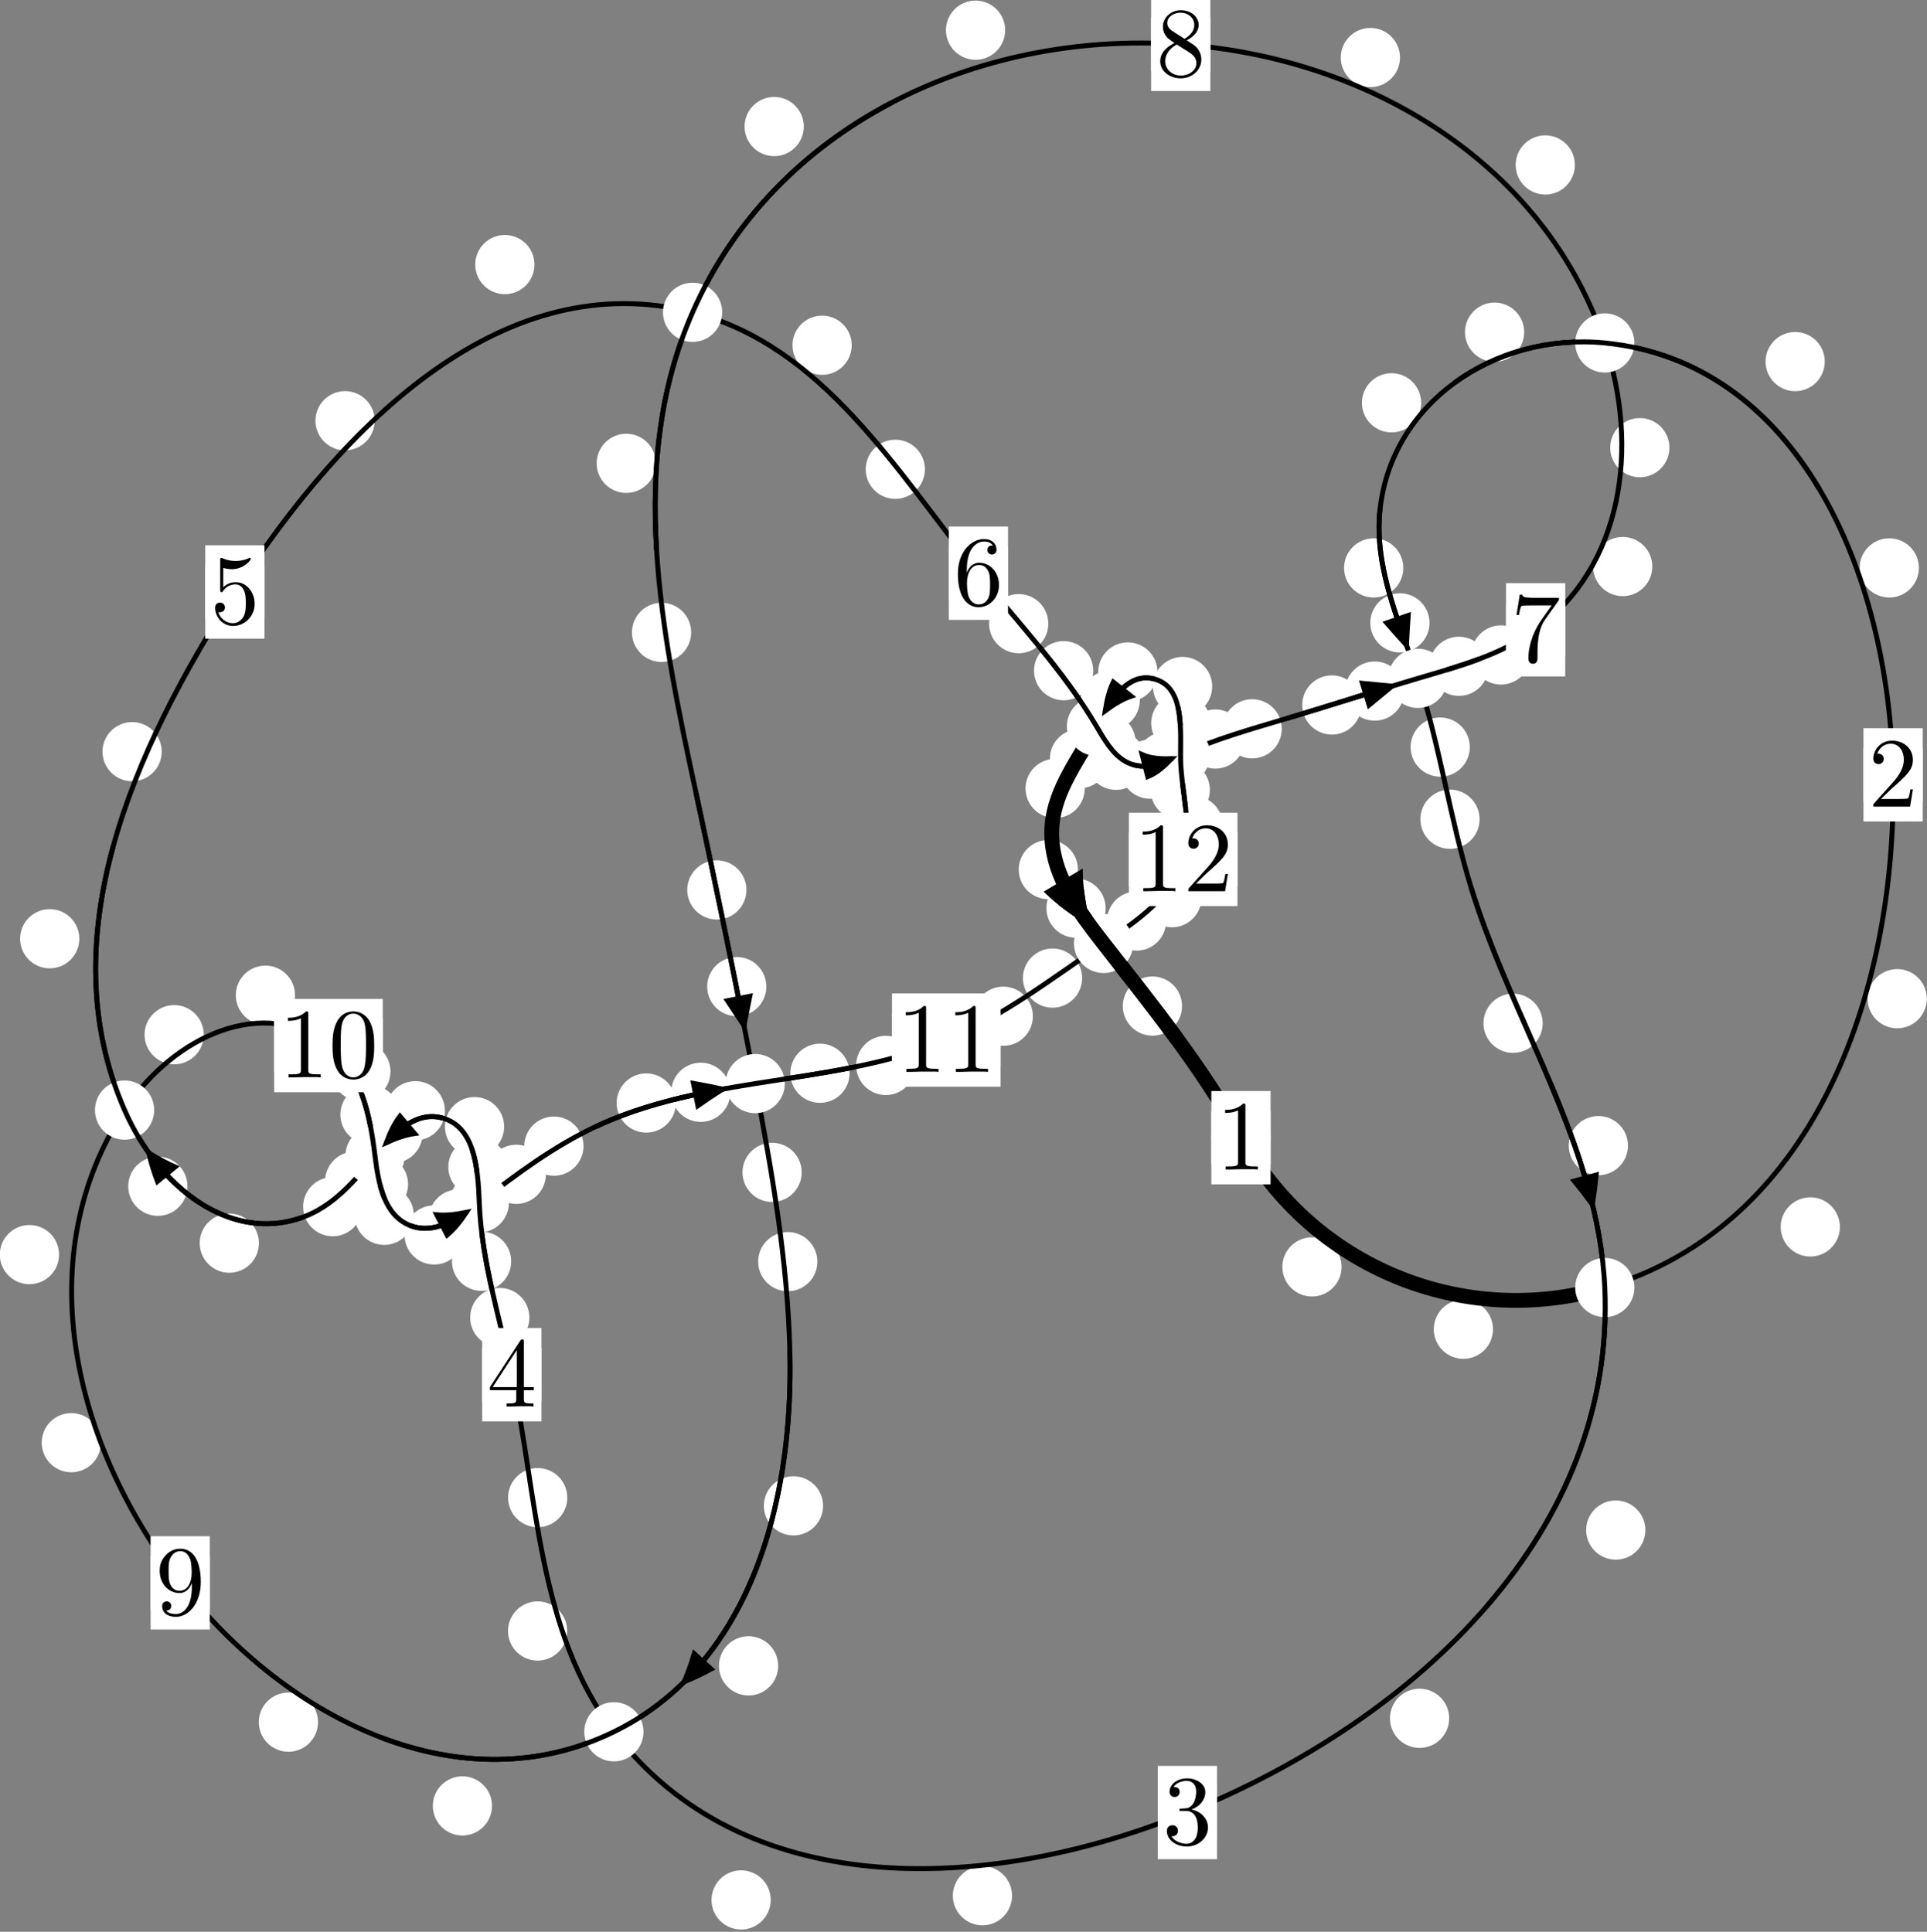 <?xml version="1.0"?>
<!-- Created by MetaPost 1.999 on 2021.07.06:0008 -->
<svg version="1.1" xmlns="http://www.w3.org/2000/svg" xmlns:xlink="http://www.w3.org/1999/xlink" width="194.525" height="195.05" viewBox="0 0 194.525 195.05">
<rect x="0" y="0" width="194.525" height="195.05" fill="#808080" stroke="none"/>
<!-- Original BoundingBox: -162.017532 -64.820511 32.507401 130.229065 -->
  <defs>
    <g transform="scale(0.01,0.01)" id="GLYPHcmr10_48">
      <path style="fill-rule: evenodd;" d="M460 -320C460 -400,455 -480,420 -554C374 -650,292 -666,250 -666C190 -666,117 -640,76 -547C44 -478,39 -400,39 -320C39 -245,43 -155,84 -79C127 2,200 22,249 22C303 22,379 1,423 -94C455 -163,460 -241,460 -320M249 -0C210 -0,151 -25,133 -121C122 -181,122 -273,122 -332C122 -396,122 -462,130 -516C149 -635,224 -644,249 -644C282 -644,348 -626,367 -527C377 -471,377 -395,377 -332C377 -257,377 -189,366 -125C351 -30,294 -0,249 -0"></path>
    </g>
    <g transform="scale(0.01,0.01)" id="GLYPHcmr10_49">
      <path style="fill-rule: evenodd;" d="M294 -640C294 -664,294 -666,271 -666C209 -602,121 -602,89 -602L89 -571C109 -571,168 -571,220 -597L220 -79C220 -43,217 -31,127 -31L95 -31L95 -0L257 -0L130 -3L217 -3L257 -3L297 -3L384 -3L419 -0L419 -31L387 -31C297 -31,294 -42,294 -79"></path>
    </g>
    <g transform="scale(0.01,0.01)" id="GLYPHcmr10_50">
      <path style="fill-rule: evenodd;" d="M127 -77L233 -180C389 -318,449 -372,449 -472C449 -586,359 -666,237 -666C124 -666,50 -574,50 -485C50 -429,100 -429,103 -429C120 -429,155 -441,155 -482C155 -508,137 -534,102 -534C94 -534,92 -534,89 -533C112 -598,166 -635,224 -635C315 -635,358 -554,358 -472C358 -392,308 -313,253 -251L61 -37C50 -26,50 -24,50 -0L421 -0L449 -174L424 -174C419 -144,412 -100,402 -85C395 -77,329 -77,307 -77"></path>
    </g>
    <g transform="scale(0.01,0.01)" id="GLYPHcmr10_51">
      <path style="fill-rule: evenodd;" d="M290 -352C372 -379,430 -449,430 -528C430 -610,342 -666,246 -666C145 -666,69 -606,69 -530C69 -497,91 -478,120 -478C151 -478,171 -500,171 -529C171 -579,124 -579,109 -579C140 -628,206 -641,242 -641C283 -641,338 -619,338 -529C338 -517,336 -459,310 -415C280 -367,246 -364,221 -363C213 -362,189 -360,182 -360C174 -359,167 -358,167 -348C167 -337,174 -337,191 -337L235 -337C317 -337,354 -269,354 -171C354 -35,285 -6,241 -6C198 -6,123 -23,88 -82C123 -77,154 -99,154 -137C154 -173,127 -193,98 -193C74 -193,42 -179,42 -135C42 -44,135 22,244 22C366 22,457 -69,457 -171C457 -253,394 -331,290 -352"></path>
    </g>
    <g transform="scale(0.01,0.01)" id="GLYPHcmr10_52">
      <path style="fill-rule: evenodd;" d="M294 -165L294 -78C294 -42,292 -31,218 -31L197 -31L197 -0L332 -0L238 -3L290 -3L332 -3L374 -3L427 -3L468 -0L468 -31L447 -31C373 -31,371 -42,371 -78L371 -165L471 -165L471 -196L371 -196L371 -651C371 -671,371 -677,355 -677C346 -677,343 -677,335 -665L28 -196L28 -165M300 -196L56 -196L300 -569"></path>
    </g>
    <g transform="scale(0.01,0.01)" id="GLYPHcmr10_53">
      <path style="fill-rule: evenodd;" d="M449 -201C449 -320,367 -420,259 -420C211 -420,168 -404,132 -369L132 -564C152 -558,185 -551,217 -551C340 -551,410 -642,410 -655C410 -661,407 -666,400 -666C399 -666,397 -666,392 -663C372 -654,323 -634,256 -634C216 -634,170 -641,123 -662C115 -665,113 -665,111 -665C101 -665,101 -657,101 -641L101 -345C101 -327,101 -319,115 -319C122 -319,124 -322,128 -328C139 -344,176 -398,257 -398C309 -398,334 -352,342 -334C358 -297,360 -258,360 -208C360 -173,360 -113,336 -71C312 -32,275 -6,229 -6C156 -6,99 -59,82 -118C85 -117,88 -116,99 -116C132 -116,149 -141,149 -165C149 -189,132 -214,99 -214C85 -214,50 -207,50 -161C50 -75,119 22,231 22C347 22,449 -74,449 -201"></path>
    </g>
    <g transform="scale(0.01,0.01)" id="GLYPHcmr10_54">
      <path style="fill-rule: evenodd;" d="M132 -328L132 -352C132 -605,256 -641,307 -641C331 -641,373 -635,395 -601C380 -601,340 -601,340 -556C340 -525,364 -510,386 -510C402 -510,432 -519,432 -558C432 -618,388 -666,305 -666C177 -666,42 -537,42 -316C42 -49,158 22,251 22C362 22,457 -72,457 -204C457 -331,368 -427,257 -427C189 -427,152 -376,132 -328M251 -6C188 -6,158 -66,152 -81C134 -128,134 -208,134 -226C134 -304,166 -404,256 -404C272 -404,318 -404,349 -342C367 -305,367 -254,367 -205C367 -157,367 -107,350 -71C320 -11,274 -6,251 -6"></path>
    </g>
    <g transform="scale(0.01,0.01)" id="GLYPHcmr10_55">
      <path style="fill-rule: evenodd;" d="M476 -609C485 -621,485 -623,485 -644L242 -644C120 -644,118 -657,114 -676L89 -676L56 -470L81 -470C84 -486,93 -549,106 -561C113 -567,191 -567,204 -567L411 -567C400 -551,321 -442,299 -409C209 -274,176 -135,176 -33C176 -23,176 22,222 22C268 22,268 -23,268 -33L268 -84C268 -139,271 -194,279 -248C283 -271,297 -357,341 -419"></path>
    </g>
    <g transform="scale(0.01,0.01)" id="GLYPHcmr10_56">
      <path style="fill-rule: evenodd;" d="M163 -457C117 -487,113 -521,113 -538C113 -599,178 -641,249 -641C322 -641,386 -589,386 -517C386 -460,347 -412,287 -377M309 -362C381 -399,430 -451,430 -517C430 -609,341 -666,250 -666C150 -666,69 -592,69 -499C69 -481,71 -436,113 -389C124 -377,161 -352,186 -335C128 -306,42 -250,42 -151C42 -45,144 22,249 22C362 22,457 -61,457 -168C457 -204,446 -249,408 -291C389 -312,373 -322,309 -362M209 -320L332 -242C360 -223,407 -193,407 -132C407 -58,332 -6,250 -6C164 -6,92 -68,92 -151C92 -209,124 -273,209 -320"></path>
    </g>
    <g transform="scale(0.01,0.01)" id="GLYPHcmr10_57">
      <path style="fill-rule: evenodd;" d="M367 -318L367 -286C367 -52,263 -6,205 -6C188 -6,134 -8,107 -42C151 -42,159 -71,159 -88C159 -119,135 -134,113 -134C97 -134,67 -125,67 -86C67 -19,121 22,206 22C335 22,457 -114,457 -329C457 -598,342 -666,253 -666C198 -666,149 -648,106 -603C65 -558,42 -516,42 -441C42 -316,130 -218,242 -218C303 -218,344 -260,367 -318M243 -241C227 -241,181 -241,150 -304C132 -341,132 -391,132 -440C132 -494,132 -541,153 -578C180 -628,218 -641,253 -641C299 -641,332 -607,349 -562C361 -530,365 -467,365 -421C365 -338,331 -241,243 -241"></path>
    </g>
  </defs>
  <path d="M135.428 127.916C135.428 127.123,135.113 126.363,134.552 125.803C133.992 125.242,133.232 124.927,132.439 124.927C131.646 124.927,130.886 125.242,130.326 125.803C129.765 126.363,129.45 127.123,129.45 127.916C129.45 128.709,129.765 129.469,130.326 130.029C130.886 130.59,131.646 130.905,132.439 130.905C133.232 130.905,133.992 130.59,134.552 130.029C135.113 129.469,135.428 128.709,135.428 127.916Z" style="fill: rgb(100%,100%,100%);stroke: none;"></path>
  <path d="M128.259 114.87C128.259 114.078,127.944 113.318,127.384 112.757C126.823 112.197,126.063 111.882,125.27 111.882C124.478 111.882,123.718 112.197,123.157 112.757C122.597 113.318,122.282 114.078,122.282 114.87C122.282 115.663,122.597 116.423,123.157 116.984C123.718 117.544,124.478 117.859,125.27 117.859C126.063 117.859,126.823 117.544,127.384 116.984C127.944 116.423,128.259 115.663,128.259 114.87Z" style="fill: rgb(100%,100%,100%);stroke: none;"></path>
  <path d="M185.734 123.88C185.734 123.087,185.419 122.327,184.858 121.767C184.298 121.206,183.538 120.891,182.745 120.891C181.952 120.891,181.192 121.206,180.632 121.767C180.071 122.327,179.756 123.087,179.756 123.88C179.756 124.673,180.071 125.433,180.632 125.993C181.192 126.554,181.952 126.869,182.745 126.869C183.538 126.869,184.298 126.554,184.858 125.993C185.419 125.433,185.734 124.673,185.734 123.88Z" style="fill: rgb(100%,100%,100%);stroke: none;"></path>
  <path d="M150.712 134.212C150.712 133.419,150.397 132.659,149.836 132.099C149.276 131.538,148.515 131.223,147.723 131.223C146.93 131.223,146.17 131.538,145.609 132.099C145.049 132.659,144.734 133.419,144.734 134.212C144.734 135.005,145.049 135.765,145.609 136.325C146.17 136.886,146.93 137.201,147.723 137.201C148.515 137.201,149.276 136.886,149.836 136.325C150.397 135.765,150.712 135.005,150.712 134.212Z" style="fill: rgb(100%,100%,100%);stroke: none;"></path>
  <path d="M193.706 57.341C193.706 56.548,193.391 55.788,192.83 55.228C192.27 54.667,191.509 54.352,190.717 54.352C189.924 54.352,189.164 54.667,188.603 55.228C188.043 55.788,187.728 56.548,187.728 57.341C187.728 58.134,188.043 58.894,188.603 59.454C189.164 60.015,189.924 60.33,190.717 60.33C191.509 60.33,192.27 60.015,192.83 59.454C193.391 58.894,193.706 58.134,193.706 57.341Z" style="fill: rgb(100%,100%,100%);stroke: none;"></path>
  <path d="M194.507 100.836C194.507 100.044,194.192 99.284,193.632 98.723C193.072 98.163,192.311 97.848,191.519 97.848C190.726 97.848,189.966 98.163,189.405 98.723C188.845 99.284,188.53 100.044,188.53 100.836C188.53 101.629,188.845 102.389,189.405 102.95C189.966 103.51,190.726 103.825,191.519 103.825C192.311 103.825,193.072 103.51,193.632 102.95C194.192 102.389,194.507 101.629,194.507 100.836Z" style="fill: rgb(100%,100%,100%);stroke: none;"></path>
  <path d="M153.862 33.537C153.862 32.745,153.547 31.984,152.986 31.424C152.426 30.863,151.666 30.548,150.873 30.548C150.08 30.548,149.32 30.863,148.76 31.424C148.199 31.984,147.884 32.745,147.884 33.537C147.884 34.33,148.199 35.09,148.76 35.651C149.32 36.211,150.08 36.526,150.873 36.526C151.666 36.526,152.426 36.211,152.986 35.651C153.547 35.09,153.862 34.33,153.862 33.537Z" style="fill: rgb(100%,100%,100%);stroke: none;"></path>
  <path d="M184.206 36.507C184.206 35.715,183.891 34.955,183.33 34.394C182.77 33.834,182.01 33.519,181.217 33.519C180.424 33.519,179.664 33.834,179.104 34.394C178.543 34.955,178.228 35.715,178.228 36.507C178.228 37.3,178.543 38.06,179.104 38.621C179.664 39.181,180.424 39.496,181.217 39.496C182.01 39.496,182.77 39.181,183.33 38.621C183.891 38.06,184.206 37.3,184.206 36.507Z" style="fill: rgb(100%,100%,100%);stroke: none;"></path>
  <path d="M141.658 57.343C141.658 56.55,141.343 55.79,140.783 55.23C140.222 54.669,139.462 54.354,138.67 54.354C137.877 54.354,137.117 54.669,136.556 55.23C135.996 55.79,135.681 56.55,135.681 57.343C135.681 58.136,135.996 58.896,136.556 59.456C137.117 60.017,137.877 60.332,138.67 60.332C139.462 60.332,140.222 60.017,140.783 59.456C141.343 58.896,141.658 58.136,141.658 57.343Z" style="fill: rgb(100%,100%,100%);stroke: none;"></path>
  <path d="M143.459 40.67C143.459 39.878,143.144 39.118,142.583 38.557C142.023 37.997,141.263 37.682,140.47 37.682C139.677 37.682,138.917 37.997,138.357 38.557C137.796 39.118,137.481 39.878,137.481 40.67C137.481 41.463,137.796 42.223,138.357 42.784C138.917 43.344,139.677 43.659,140.47 43.659C141.263 43.659,142.023 43.344,142.583 42.784C143.144 42.223,143.459 41.463,143.459 40.67Z" style="fill: rgb(100%,100%,100%);stroke: none;"></path>
  <path d="M148.374 75.432C148.374 74.64,148.059 73.88,147.499 73.319C146.939 72.759,146.178 72.444,145.386 72.444C144.593 72.444,143.833 72.759,143.272 73.319C142.712 73.88,142.397 74.64,142.397 75.432C142.397 76.225,142.712 76.985,143.272 77.546C143.833 78.106,144.593 78.421,145.386 78.421C146.178 78.421,146.939 78.106,147.499 77.546C148.059 76.985,148.374 76.225,148.374 75.432Z" style="fill: rgb(100%,100%,100%);stroke: none;"></path>
  <path d="M144.305 62.888C144.305 62.096,143.99 61.336,143.43 60.775C142.869 60.215,142.109 59.9,141.317 59.9C140.524 59.9,139.764 60.215,139.203 60.775C138.643 61.336,138.328 62.096,138.328 62.888C138.328 63.681,138.643 64.441,139.203 65.002C139.764 65.562,140.524 65.877,141.317 65.877C142.109 65.877,142.869 65.562,143.43 65.002C143.99 64.441,144.305 63.681,144.305 62.888Z" style="fill: rgb(100%,100%,100%);stroke: none;"></path>
  <path d="M155.728 103.318C155.728 102.526,155.413 101.766,154.853 101.205C154.292 100.645,153.532 100.33,152.74 100.33C151.947 100.33,151.187 100.645,150.626 101.205C150.066 101.766,149.751 102.526,149.751 103.318C149.751 104.111,150.066 104.871,150.626 105.432C151.187 105.992,151.947 106.307,152.74 106.307C153.532 106.307,154.292 105.992,154.853 105.432C155.413 104.871,155.728 104.111,155.728 103.318Z" style="fill: rgb(100%,100%,100%);stroke: none;"></path>
  <path d="M149.359 82.715C149.359 81.923,149.044 81.163,148.484 80.602C147.923 80.042,147.163 79.727,146.37 79.727C145.578 79.727,144.818 80.042,144.257 80.602C143.697 81.163,143.382 81.923,143.382 82.715C143.382 83.508,143.697 84.268,144.257 84.829C144.818 85.389,145.578 85.704,146.37 85.704C147.163 85.704,147.923 85.389,148.484 84.829C149.044 84.268,149.359 83.508,149.359 82.715Z" style="fill: rgb(100%,100%,100%);stroke: none;"></path>
  <path d="M166.096 154.488C166.096 153.695,165.781 152.935,165.22 152.375C164.66 151.814,163.9 151.499,163.107 151.499C162.314 151.499,161.554 151.814,160.994 152.375C160.433 152.935,160.118 153.695,160.118 154.488C160.118 155.281,160.433 156.041,160.994 156.601C161.554 157.162,162.314 157.477,163.107 157.477C163.9 157.477,164.66 157.162,165.22 156.601C165.781 156.041,166.096 155.281,166.096 154.488Z" style="fill: rgb(100%,100%,100%);stroke: none;"></path>
  <path d="M164.341 115.671C164.341 114.878,164.026 114.118,163.466 113.558C162.905 112.997,162.145 112.682,161.352 112.682C160.56 112.682,159.8 112.997,159.239 113.558C158.679 114.118,158.364 114.878,158.364 115.671C158.364 116.464,158.679 117.224,159.239 117.784C159.8 118.345,160.56 118.66,161.352 118.66C162.145 118.66,162.905 118.345,163.466 117.784C164.026 117.224,164.341 116.464,164.341 115.671Z" style="fill: rgb(100%,100%,100%);stroke: none;"></path>
  <path d="M102.164 191.406C102.164 190.613,101.85 189.853,101.289 189.293C100.729 188.732,99.968 188.417,99.176 188.417C98.383 188.417,97.623 188.732,97.062 189.293C96.502 189.853,96.187 190.613,96.187 191.406C96.187 192.199,96.502 192.959,97.062 193.519C97.623 194.08,98.383 194.395,99.176 194.395C99.968 194.395,100.729 194.08,101.289 193.519C101.85 192.959,102.164 192.199,102.164 191.406Z" style="fill: rgb(100%,100%,100%);stroke: none;"></path>
  <path d="M146.29 173.494C146.29 172.701,145.975 171.941,145.414 171.38C144.854 170.82,144.094 170.505,143.301 170.505C142.508 170.505,141.748 170.82,141.188 171.38C140.627 171.941,140.312 172.701,140.312 173.494C140.312 174.286,140.627 175.047,141.188 175.607C141.748 176.168,142.508 176.483,143.301 176.483C144.094 176.483,144.854 176.168,145.414 175.607C145.975 175.047,146.29 174.286,146.29 173.494Z" style="fill: rgb(100%,100%,100%);stroke: none;"></path>
  <path d="M57.259 164.678C57.259 163.885,56.944 163.125,56.384 162.565C55.823 162.004,55.063 161.689,54.271 161.689C53.478 161.689,52.718 162.004,52.157 162.565C51.597 163.125,51.282 163.885,51.282 164.678C51.282 165.471,51.597 166.231,52.157 166.791C52.718 167.352,53.478 167.667,54.271 167.667C55.063 167.667,55.823 167.352,56.384 166.791C56.944 166.231,57.259 165.471,57.259 164.678Z" style="fill: rgb(100%,100%,100%);stroke: none;"></path>
  <path d="M77.803 191.832C77.803 191.039,77.488 190.279,76.927 189.718C76.367 189.158,75.606 188.843,74.814 188.843C74.021 188.843,73.261 189.158,72.7 189.718C72.14 190.279,71.825 191.039,71.825 191.832C71.825 192.624,72.14 193.385,72.7 193.945C73.261 194.506,74.021 194.821,74.814 194.821C75.606 194.821,76.367 194.506,76.927 193.945C77.488 193.385,77.803 192.624,77.803 191.832Z" style="fill: rgb(100%,100%,100%);stroke: none;"></path>
  <path d="M53.44 133.029C53.44 132.237,53.125 131.476,52.564 130.916C52.004 130.355,51.243 130.04,50.451 130.04C49.658 130.04,48.898 130.355,48.337 130.916C47.777 131.476,47.462 132.237,47.462 133.029C47.462 133.822,47.777 134.582,48.337 135.143C48.898 135.703,49.658 136.018,50.451 136.018C51.243 136.018,52.004 135.703,52.564 135.143C53.125 134.582,53.44 133.822,53.44 133.029Z" style="fill: rgb(100%,100%,100%);stroke: none;"></path>
  <path d="M57.265 151.212C57.265 150.419,56.95 149.659,56.39 149.099C55.829 148.538,55.069 148.223,54.276 148.223C53.484 148.223,52.723 148.538,52.163 149.099C51.603 149.659,51.288 150.419,51.288 151.212C51.288 152.005,51.603 152.765,52.163 153.325C52.723 153.886,53.484 154.201,54.276 154.201C55.069 154.201,55.829 153.886,56.39 153.325C56.95 152.765,57.265 152.005,57.265 151.212Z" style="fill: rgb(100%,100%,100%);stroke: none;"></path>
  <path d="M51.233 117.832C51.233 117.04,50.918 116.28,50.358 115.719C49.798 115.159,49.037 114.844,48.245 114.844C47.452 114.844,46.692 115.159,46.131 115.719C45.571 116.28,45.256 117.04,45.256 117.832C45.256 118.625,45.571 119.385,46.131 119.946C46.692 120.506,47.452 120.821,48.245 120.821C49.037 120.821,49.798 120.506,50.358 119.946C50.918 119.385,51.233 118.625,51.233 117.832Z" style="fill: rgb(100%,100%,100%);stroke: none;"></path>
  <path d="M51.603 127.352C51.603 126.56,51.288 125.8,50.727 125.239C50.167 124.679,49.407 124.364,48.614 124.364C47.821 124.364,47.061 124.679,46.501 125.239C45.94 125.8,45.625 126.56,45.625 127.352C45.625 128.145,45.94 128.905,46.501 129.466C47.061 130.026,47.821 130.341,48.614 130.341C49.407 130.341,50.167 130.026,50.727 129.466C51.288 128.905,51.603 128.145,51.603 127.352Z" style="fill: rgb(100%,100%,100%);stroke: none;"></path>
  <path d="M44.917 112.149C44.917 111.356,44.602 110.596,44.041 110.036C43.481 109.475,42.721 109.16,41.928 109.16C41.135 109.16,40.375 109.475,39.815 110.036C39.254 110.596,38.939 111.356,38.939 112.149C38.939 112.942,39.254 113.702,39.815 114.262C40.375 114.823,41.135 115.138,41.928 115.138C42.721 115.138,43.481 114.823,44.041 114.262C44.602 113.702,44.917 112.942,44.917 112.149Z" style="fill: rgb(100%,100%,100%);stroke: none;"></path>
  <path d="M50.894 113.753C50.894 112.961,50.579 112.201,50.019 111.64C49.458 111.08,48.698 110.765,47.906 110.765C47.113 110.765,46.353 111.08,45.792 111.64C45.232 112.201,44.917 112.961,44.917 113.753C44.917 114.546,45.232 115.306,45.792 115.867C46.353 116.427,47.113 116.742,47.906 116.742C48.698 116.742,49.458 116.427,50.019 115.867C50.579 115.306,50.894 114.546,50.894 113.753Z" style="fill: rgb(100%,100%,100%);stroke: none;"></path>
  <path d="M38.79 119.263C38.79 118.471,38.475 117.71,37.914 117.15C37.354 116.589,36.594 116.275,35.801 116.275C35.008 116.275,34.248 116.589,33.688 117.15C33.127 117.71,32.812 118.471,32.812 119.263C32.812 120.056,33.127 120.816,33.688 121.377C34.248 121.937,35.008 122.252,35.801 122.252C36.594 122.252,37.354 121.937,37.914 121.377C38.475 120.816,38.79 120.056,38.79 119.263Z" style="fill: rgb(100%,100%,100%);stroke: none;"></path>
  <path d="M42.661 114.44C42.661 113.648,42.346 112.888,41.786 112.327C41.225 111.767,40.465 111.452,39.672 111.452C38.88 111.452,38.12 111.767,37.559 112.327C36.999 112.888,36.684 113.648,36.684 114.44C36.684 115.233,36.999 115.993,37.559 116.554C38.12 117.114,38.88 117.429,39.672 117.429C40.465 117.429,41.225 117.114,41.786 116.554C42.346 115.993,42.661 115.233,42.661 114.44Z" style="fill: rgb(100%,100%,100%);stroke: none;"></path>
  <path d="M26.139 125.52C26.139 124.727,25.824 123.967,25.263 123.406C24.703 122.846,23.942 122.531,23.15 122.531C22.357 122.531,21.597 122.846,21.036 123.406C20.476 123.967,20.161 124.727,20.161 125.52C20.161 126.312,20.476 127.072,21.036 127.633C21.597 128.193,22.357 128.508,23.15 128.508C23.942 128.508,24.703 128.193,25.263 127.633C25.824 127.072,26.139 126.312,26.139 125.52Z" style="fill: rgb(100%,100%,100%);stroke: none;"></path>
  <path d="M36.574 121.836C36.574 121.043,36.259 120.283,35.699 119.723C35.138 119.162,34.378 118.847,33.585 118.847C32.793 118.847,32.032 119.162,31.472 119.723C30.912 120.283,30.597 121.043,30.597 121.836C30.597 122.629,30.912 123.389,31.472 123.949C32.032 124.51,32.793 124.825,33.585 124.825C34.378 124.825,35.138 124.51,35.699 123.949C36.259 123.389,36.574 122.629,36.574 121.836Z" style="fill: rgb(100%,100%,100%);stroke: none;"></path>
  <path d="M8.007 94.783C8.007 93.99,7.692 93.23,7.131 92.67C6.571 92.109,5.811 91.794,5.018 91.794C4.225 91.794,3.465 92.109,2.905 92.67C2.344 93.23,2.029 93.99,2.029 94.783C2.029 95.576,2.344 96.336,2.905 96.896C3.465 97.457,4.225 97.772,5.018 97.772C5.811 97.772,6.571 97.457,7.131 96.896C7.692 96.336,8.007 95.576,8.007 94.783Z" style="fill: rgb(100%,100%,100%);stroke: none;"></path>
  <path d="M18.923 119.773C18.923 118.981,18.608 118.22,18.047 117.66C17.487 117.099,16.727 116.784,15.934 116.784C15.141 116.784,14.381 117.099,13.821 117.66C13.26 118.22,12.945 118.981,12.945 119.773C12.945 120.566,13.26 121.326,13.821 121.887C14.381 122.447,15.141 122.762,15.934 122.762C16.727 122.762,17.487 122.447,18.047 121.887C18.608 121.326,18.923 120.566,18.923 119.773Z" style="fill: rgb(100%,100%,100%);stroke: none;"></path>
  <path d="M37.821 42.479C37.821 41.686,37.506 40.926,36.946 40.366C36.385 39.805,35.625 39.49,34.833 39.49C34.04 39.49,33.28 39.805,32.719 40.366C32.159 40.926,31.844 41.686,31.844 42.479C31.844 43.272,32.159 44.032,32.719 44.592C33.28 45.153,34.04 45.468,34.833 45.468C35.625 45.468,36.385 45.153,36.946 44.592C37.506 44.032,37.821 43.272,37.821 42.479Z" style="fill: rgb(100%,100%,100%);stroke: none;"></path>
  <path d="M16.326 75.894C16.326 75.101,16.011 74.341,15.45 73.78C14.89 73.22,14.129 72.905,13.337 72.905C12.544 72.905,11.784 73.22,11.223 73.78C10.663 74.341,10.348 75.101,10.348 75.894C10.348 76.686,10.663 77.446,11.223 78.007C11.784 78.567,12.544 78.882,13.337 78.882C14.129 78.882,14.89 78.567,15.45 78.007C16.011 77.446,16.326 76.686,16.326 75.894Z" style="fill: rgb(100%,100%,100%);stroke: none;"></path>
  <path d="M85.978 34.856C85.978 34.063,85.663 33.303,85.103 32.743C84.542 32.182,83.782 31.867,82.989 31.867C82.197 31.867,81.436 32.182,80.876 32.743C80.315 33.303,80.001 34.063,80.001 34.856C80.001 35.649,80.315 36.409,80.876 36.969C81.436 37.53,82.197 37.845,82.989 37.845C83.782 37.845,84.542 37.53,85.103 36.969C85.663 36.409,85.978 35.649,85.978 34.856Z" style="fill: rgb(100%,100%,100%);stroke: none;"></path>
  <path d="M53.954 26.715C53.954 25.923,53.639 25.162,53.078 24.602C52.518 24.042,51.757 23.727,50.965 23.727C50.172 23.727,49.412 24.042,48.851 24.602C48.291 25.162,47.976 25.923,47.976 26.715C47.976 27.508,48.291 28.268,48.851 28.829C49.412 29.389,50.172 29.704,50.965 29.704C51.757 29.704,52.518 29.389,53.078 28.829C53.639 28.268,53.954 27.508,53.954 26.715Z" style="fill: rgb(100%,100%,100%);stroke: none;"></path>
  <path d="M105.824 62.969C105.824 62.176,105.509 61.416,104.948 60.855C104.388 60.295,103.628 59.98,102.835 59.98C102.042 59.98,101.282 60.295,100.722 60.855C100.161 61.416,99.846 62.176,99.846 62.969C99.846 63.761,100.161 64.521,100.722 65.082C101.282 65.642,102.042 65.957,102.835 65.957C103.628 65.957,104.388 65.642,104.948 65.082C105.509 64.521,105.824 63.761,105.824 62.969Z" style="fill: rgb(100%,100%,100%);stroke: none;"></path>
  <path d="M93.367 47.383C93.367 46.591,93.052 45.83,92.492 45.27C91.931 44.71,91.171 44.395,90.378 44.395C89.586 44.395,88.826 44.71,88.265 45.27C87.705 45.83,87.39 46.591,87.39 47.383C87.39 48.176,87.705 48.936,88.265 49.497C88.826 50.057,89.586 50.372,90.378 50.372C91.171 50.372,91.931 50.057,92.492 49.497C93.052 48.936,93.367 48.176,93.367 47.383Z" style="fill: rgb(100%,100%,100%);stroke: none;"></path>
  <path d="M114.644 74.977C114.644 74.184,114.329 73.424,113.769 72.863C113.208 72.303,112.448 71.988,111.655 71.988C110.863 71.988,110.102 72.303,109.542 72.863C108.981 73.424,108.666 74.184,108.666 74.977C108.666 75.769,108.981 76.529,109.542 77.09C110.102 77.65,110.863 77.965,111.655 77.965C112.448 77.965,113.208 77.65,113.769 77.09C114.329 76.529,114.644 75.769,114.644 74.977Z" style="fill: rgb(100%,100%,100%);stroke: none;"></path>
  <path d="M110.361 67.719C110.361 66.927,110.046 66.166,109.486 65.606C108.925 65.045,108.165 64.731,107.372 64.731C106.579 64.731,105.819 65.045,105.259 65.606C104.698 66.166,104.383 66.927,104.383 67.719C104.383 68.512,104.698 69.272,105.259 69.833C105.819 70.393,106.579 70.708,107.372 70.708C108.165 70.708,108.925 70.393,109.486 69.833C110.046 69.272,110.361 68.512,110.361 67.719Z" style="fill: rgb(100%,100%,100%);stroke: none;"></path>
  <path d="M119.084 77.663C119.084 76.87,118.769 76.11,118.209 75.549C117.648 74.989,116.888 74.674,116.096 74.674C115.303 74.674,114.543 74.989,113.982 75.549C113.422 76.11,113.107 76.87,113.107 77.663C113.107 78.455,113.422 79.215,113.982 79.776C114.543 80.336,115.303 80.651,116.096 80.651C116.888 80.651,117.648 80.336,118.209 79.776C118.769 79.215,119.084 78.455,119.084 77.663Z" style="fill: rgb(100%,100%,100%);stroke: none;"></path>
  <path d="M115.649 76.767C115.649 75.974,115.334 75.214,114.773 74.654C114.213 74.093,113.453 73.778,112.66 73.778C111.867 73.778,111.107 74.093,110.547 74.654C109.986 75.214,109.671 75.974,109.671 76.767C109.671 77.56,109.986 78.32,110.547 78.88C111.107 79.441,111.867 79.756,112.66 79.756C113.453 79.756,114.213 79.441,114.773 78.88C115.334 78.32,115.649 77.56,115.649 76.767Z" style="fill: rgb(100%,100%,100%);stroke: none;"></path>
  <path d="M125.671 74.62C125.671 73.827,125.356 73.067,124.795 72.506C124.235 71.946,123.475 71.631,122.682 71.631C121.889 71.631,121.129 71.946,120.569 72.506C120.008 73.067,119.693 73.827,119.693 74.62C119.693 75.412,120.008 76.172,120.569 76.733C121.129 77.293,121.889 77.608,122.682 77.608C123.475 77.608,124.235 77.293,124.795 76.733C125.356 76.172,125.671 75.412,125.671 74.62Z" style="fill: rgb(100%,100%,100%);stroke: none;"></path>
  <path d="M120.658 76.884C120.658 76.092,120.343 75.331,119.782 74.771C119.222 74.21,118.462 73.896,117.669 73.896C116.876 73.896,116.116 74.21,115.556 74.771C114.995 75.331,114.68 76.092,114.68 76.884C114.68 77.677,114.995 78.437,115.556 78.998C116.116 79.558,116.876 79.873,117.669 79.873C118.462 79.873,119.222 79.558,119.782 78.998C120.343 78.437,120.658 77.677,120.658 76.884Z" style="fill: rgb(100%,100%,100%);stroke: none;"></path>
  <path d="M137.436 71.18C137.436 70.387,137.121 69.627,136.561 69.067C136 68.506,135.24 68.191,134.447 68.191C133.655 68.191,132.895 68.506,132.334 69.067C131.774 69.627,131.459 70.387,131.459 71.18C131.459 71.973,131.774 72.733,132.334 73.293C132.895 73.854,133.655 74.169,134.447 74.169C135.24 74.169,136 73.854,136.561 73.293C137.121 72.733,137.436 71.973,137.436 71.18Z" style="fill: rgb(100%,100%,100%);stroke: none;"></path>
  <path d="M129.392 73.585C129.392 72.793,129.077 72.032,128.516 71.472C127.956 70.911,127.196 70.597,126.403 70.597C125.61 70.597,124.85 70.911,124.29 71.472C123.729 72.032,123.414 72.793,123.414 73.585C123.414 74.378,123.729 75.138,124.29 75.699C124.85 76.259,125.61 76.574,126.403 76.574C127.196 76.574,127.956 76.259,128.516 75.699C129.077 75.138,129.392 74.378,129.392 73.585Z" style="fill: rgb(100%,100%,100%);stroke: none;"></path>
  <path d="M150.264 67.275C150.264 66.482,149.949 65.722,149.389 65.161C148.828 64.601,148.068 64.286,147.276 64.286C146.483 64.286,145.723 64.601,145.162 65.161C144.602 65.722,144.287 66.482,144.287 67.275C144.287 68.067,144.602 68.828,145.162 69.388C145.723 69.948,146.483 70.263,147.276 70.263C148.068 70.263,148.828 69.948,149.389 69.388C149.949 68.828,150.264 68.067,150.264 67.275Z" style="fill: rgb(100%,100%,100%);stroke: none;"></path>
  <path d="M141.762 69.777C141.762 68.984,141.447 68.224,140.886 67.663C140.326 67.103,139.566 66.788,138.773 66.788C137.98 66.788,137.22 67.103,136.66 67.663C136.099 68.224,135.784 68.984,135.784 69.777C135.784 70.569,136.099 71.329,136.66 71.89C137.22 72.45,137.98 72.765,138.773 72.765C139.566 72.765,140.326 72.45,140.886 71.89C141.447 71.329,141.762 70.569,141.762 69.777Z" style="fill: rgb(100%,100%,100%);stroke: none;"></path>
  <path d="M166.797 57.203C166.797 56.411,166.482 55.65,165.922 55.09C165.361 54.529,164.601 54.214,163.808 54.214C163.016 54.214,162.255 54.529,161.695 55.09C161.134 55.65,160.819 56.411,160.819 57.203C160.819 57.996,161.134 58.756,161.695 59.317C162.255 59.877,163.016 60.192,163.808 60.192C164.601 60.192,165.361 59.877,165.922 59.317C166.482 58.756,166.797 57.996,166.797 57.203Z" style="fill: rgb(100%,100%,100%);stroke: none;"></path>
  <path d="M154.505 66.13C154.505 65.337,154.191 64.577,153.63 64.017C153.07 63.456,152.309 63.141,151.517 63.141C150.724 63.141,149.964 63.456,149.403 64.017C148.843 64.577,148.528 65.337,148.528 66.13C148.528 66.923,148.843 67.683,149.403 68.243C149.964 68.804,150.724 69.119,151.517 69.119C152.309 69.119,153.07 68.804,153.63 68.243C154.191 67.683,154.505 66.923,154.505 66.13Z" style="fill: rgb(100%,100%,100%);stroke: none;"></path>
  <path d="M158.981 16.655C158.981 15.863,158.666 15.103,158.105 14.542C157.545 13.982,156.785 13.667,155.992 13.667C155.199 13.667,154.439 13.982,153.879 14.542C153.318 15.103,153.003 15.863,153.003 16.655C153.003 17.448,153.318 18.208,153.879 18.769C154.439 19.329,155.199 19.644,155.992 19.644C156.785 19.644,157.545 19.329,158.105 18.769C158.666 18.208,158.981 17.448,158.981 16.655Z" style="fill: rgb(100%,100%,100%);stroke: none;"></path>
  <path d="M168.524 45.199C168.524 44.407,168.209 43.647,167.648 43.086C167.088 42.526,166.328 42.211,165.535 42.211C164.742 42.211,163.982 42.526,163.422 43.086C162.861 43.647,162.546 44.407,162.546 45.199C162.546 45.992,162.861 46.752,163.422 47.313C163.982 47.873,164.742 48.188,165.535 48.188C166.328 48.188,167.088 47.873,167.648 47.313C168.209 46.752,168.524 45.992,168.524 45.199Z" style="fill: rgb(100%,100%,100%);stroke: none;"></path>
  <path d="M101.469 3.046C101.469 2.253,101.154 1.493,100.593 0.932C100.033 0.372,99.273 0.057,98.48 0.057C97.687 0.057,96.927 0.372,96.367 0.932C95.806 1.493,95.491 2.253,95.491 3.046C95.491 3.839,95.806 4.599,96.367 5.159C96.927 5.72,97.687 6.035,98.48 6.035C99.273 6.035,100.033 5.72,100.593 5.159C101.154 4.599,101.469 3.839,101.469 3.046Z" style="fill: rgb(100%,100%,100%);stroke: none;"></path>
  <path d="M141.325 5.808C141.325 5.015,141.01 4.255,140.449 3.694C139.889 3.134,139.129 2.819,138.336 2.819C137.543 2.819,136.783 3.134,136.223 3.694C135.662 4.255,135.347 5.015,135.347 5.808C135.347 6.6,135.662 7.361,136.223 7.921C136.783 8.482,137.543 8.797,138.336 8.797C139.129 8.797,139.889 8.482,140.449 7.921C141.01 7.361,141.325 6.6,141.325 5.808Z" style="fill: rgb(100%,100%,100%);stroke: none;"></path>
  <path d="M66.206 46.781C66.206 45.989,65.891 45.229,65.331 44.668C64.77 44.108,64.01 43.793,63.218 43.793C62.425 43.793,61.665 44.108,61.104 44.668C60.544 45.229,60.229 45.989,60.229 46.781C60.229 47.574,60.544 48.334,61.104 48.895C61.665 49.455,62.425 49.77,63.218 49.77C64.01 49.77,64.77 49.455,65.331 48.895C65.891 48.334,66.206 47.574,66.206 46.781Z" style="fill: rgb(100%,100%,100%);stroke: none;"></path>
  <path d="M81.14 12.777C81.14 11.984,80.825 11.224,80.265 10.664C79.704 10.103,78.944 9.788,78.151 9.788C77.359 9.788,76.599 10.103,76.038 10.664C75.478 11.224,75.163 11.984,75.163 12.777C75.163 13.57,75.478 14.33,76.038 14.89C76.599 15.451,77.359 15.766,78.151 15.766C78.944 15.766,79.704 15.451,80.265 14.89C80.825 14.33,81.14 13.57,81.14 12.777Z" style="fill: rgb(100%,100%,100%);stroke: none;"></path>
  <path d="M75.352 89.854C75.352 89.062,75.037 88.301,74.476 87.741C73.916 87.181,73.156 86.866,72.363 86.866C71.57 86.866,70.81 87.181,70.25 87.741C69.689 88.301,69.374 89.062,69.374 89.854C69.374 90.647,69.689 91.407,70.25 91.968C70.81 92.528,71.57 92.843,72.363 92.843C73.156 92.843,73.916 92.528,74.476 91.968C75.037 91.407,75.352 90.647,75.352 89.854Z" style="fill: rgb(100%,100%,100%);stroke: none;"></path>
  <path d="M69.771 63.849C69.771 63.056,69.456 62.296,68.896 61.736C68.335 61.175,67.575 60.86,66.783 60.86C65.99 60.86,65.23 61.175,64.669 61.736C64.109 62.296,63.794 63.056,63.794 63.849C63.794 64.642,64.109 65.402,64.669 65.962C65.23 66.523,65.99 66.838,66.783 66.838C67.575 66.838,68.335 66.523,68.896 65.962C69.456 65.402,69.771 64.642,69.771 63.849Z" style="fill: rgb(100%,100%,100%);stroke: none;"></path>
  <path d="M80.931 118.371C80.931 117.579,80.616 116.819,80.055 116.258C79.495 115.698,78.735 115.383,77.942 115.383C77.149 115.383,76.389 115.698,75.829 116.258C75.268 116.819,74.953 117.579,74.953 118.371C74.953 119.164,75.268 119.924,75.829 120.485C76.389 121.045,77.149 121.36,77.942 121.36C78.735 121.36,79.495 121.045,80.055 120.485C80.616 119.924,80.931 119.164,80.931 118.371Z" style="fill: rgb(100%,100%,100%);stroke: none;"></path>
  <path d="M77.364 99.617C77.364 98.824,77.05 98.064,76.489 97.503C75.929 96.943,75.168 96.628,74.376 96.628C73.583 96.628,72.823 96.943,72.262 97.503C71.702 98.064,71.387 98.824,71.387 99.617C71.387 100.409,71.702 101.169,72.262 101.73C72.823 102.29,73.583 102.605,74.376 102.605C75.168 102.605,75.929 102.29,76.489 101.73C77.05 101.169,77.364 100.409,77.364 99.617Z" style="fill: rgb(100%,100%,100%);stroke: none;"></path>
  <path d="M83.087 152.04C83.087 151.248,82.772 150.487,82.212 149.927C81.651 149.367,80.891 149.052,80.098 149.052C79.306 149.052,78.546 149.367,77.985 149.927C77.425 150.487,77.11 151.248,77.11 152.04C77.11 152.833,77.425 153.593,77.985 154.154C78.546 154.714,79.306 155.029,80.098 155.029C80.891 155.029,81.651 154.714,82.212 154.154C82.772 153.593,83.087 152.833,83.087 152.04Z" style="fill: rgb(100%,100%,100%);stroke: none;"></path>
  <path d="M82.512 127.385C82.512 126.593,82.197 125.833,81.636 125.272C81.076 124.712,80.316 124.397,79.523 124.397C78.73 124.397,77.97 124.712,77.41 125.272C76.849 125.833,76.534 126.593,76.534 127.385C76.534 128.178,76.849 128.938,77.41 129.499C77.97 130.059,78.73 130.374,79.523 130.374C80.316 130.374,81.076 130.059,81.636 129.499C82.197 128.938,82.512 128.178,82.512 127.385Z" style="fill: rgb(100%,100%,100%);stroke: none;"></path>
  <path d="M49.669 182.339C49.669 181.546,49.354 180.786,48.794 180.226C48.233 179.665,47.473 179.35,46.68 179.35C45.888 179.35,45.128 179.665,44.567 180.226C44.007 180.786,43.692 181.546,43.692 182.339C43.692 183.132,44.007 183.892,44.567 184.452C45.128 185.013,45.888 185.328,46.68 185.328C47.473 185.328,48.233 185.013,48.794 184.452C49.354 183.892,49.669 183.132,49.669 182.339Z" style="fill: rgb(100%,100%,100%);stroke: none;"></path>
  <path d="M78.555 168.199C78.555 167.406,78.24 166.646,77.679 166.086C77.119 165.525,76.359 165.21,75.566 165.21C74.773 165.21,74.013 165.525,73.452 166.086C72.892 166.646,72.577 167.406,72.577 168.199C72.577 168.992,72.892 169.752,73.452 170.312C74.013 170.873,74.773 171.188,75.566 171.188C76.359 171.188,77.119 170.873,77.679 170.312C78.24 169.752,78.555 168.992,78.555 168.199Z" style="fill: rgb(100%,100%,100%);stroke: none;"></path>
  <path d="M10.186 145.665C10.186 144.873,9.871 144.112,9.311 143.552C8.75 142.991,7.99 142.677,7.197 142.677C6.405 142.677,5.644 142.991,5.084 143.552C4.523 144.112,4.209 144.873,4.209 145.665C4.209 146.458,4.523 147.218,5.084 147.779C5.644 148.339,6.405 148.654,7.197 148.654C7.99 148.654,8.75 148.339,9.311 147.779C9.871 147.218,10.186 146.458,10.186 145.665Z" style="fill: rgb(100%,100%,100%);stroke: none;"></path>
  <path d="M32.103 173.882C32.103 173.089,31.788 172.329,31.227 171.768C30.667 171.208,29.907 170.893,29.114 170.893C28.321 170.893,27.561 171.208,27.001 171.768C26.44 172.329,26.125 173.089,26.125 173.882C26.125 174.674,26.44 175.435,27.001 175.995C27.561 176.556,28.321 176.871,29.114 176.871C29.907 176.871,30.667 176.556,31.227 175.995C31.788 175.435,32.103 174.674,32.103 173.882Z" style="fill: rgb(100%,100%,100%);stroke: none;"></path>
  <path d="M20.572 104.472C20.572 103.679,20.257 102.919,19.696 102.359C19.136 101.798,18.376 101.483,17.583 101.483C16.79 101.483,16.03 101.798,15.47 102.359C14.909 102.919,14.594 103.679,14.594 104.472C14.594 105.265,14.909 106.025,15.47 106.585C16.03 107.146,16.79 107.461,17.583 107.461C18.376 107.461,19.136 107.146,19.696 106.585C20.257 106.025,20.572 105.265,20.572 104.472Z" style="fill: rgb(100%,100%,100%);stroke: none;"></path>
  <path d="M5.96 126.676C5.96 125.883,5.645 125.123,5.085 124.562C4.524 124.002,3.764 123.687,2.971 123.687C2.179 123.687,1.418 124.002,0.858 124.562C0.297 125.123,-0.018 125.883,-0.018 126.676C-0.018 127.468,0.297 128.229,0.858 128.789C1.418 129.349,2.179 129.664,2.971 129.664C3.764 129.664,4.524 129.349,5.085 128.789C5.645 128.229,5.96 127.468,5.96 126.676Z" style="fill: rgb(100%,100%,100%);stroke: none;"></path>
  <path d="M39.418 108.188C39.418 107.395,39.103 106.635,38.542 106.075C37.982 105.514,37.222 105.199,36.429 105.199C35.636 105.199,34.876 105.514,34.316 106.075C33.755 106.635,33.44 107.395,33.44 108.188C33.44 108.981,33.755 109.741,34.316 110.301C34.876 110.862,35.636 111.177,36.429 111.177C37.222 111.177,37.982 110.862,38.542 110.301C39.103 109.741,39.418 108.981,39.418 108.188Z" style="fill: rgb(100%,100%,100%);stroke: none;"></path>
  <path d="M29.781 100.483C29.781 99.69,29.466 98.93,28.906 98.369C28.345 97.809,27.585 97.494,26.793 97.494C26 97.494,25.24 97.809,24.679 98.369C24.119 98.93,23.804 99.69,23.804 100.483C23.804 101.275,24.119 102.036,24.679 102.596C25.24 103.157,26 103.472,26.793 103.472C27.585 103.472,28.345 103.157,28.906 102.596C29.466 102.036,29.781 101.275,29.781 100.483Z" style="fill: rgb(100%,100%,100%);stroke: none;"></path>
  <path d="M41.193 119.569C41.193 118.776,40.878 118.016,40.317 117.456C39.757 116.895,38.997 116.58,38.204 116.58C37.411 116.58,36.651 116.895,36.091 117.456C35.53 118.016,35.215 118.776,35.215 119.569C35.215 120.362,35.53 121.122,36.091 121.682C36.651 122.243,37.411 122.558,38.204 122.558C38.997 122.558,39.757 122.243,40.317 121.682C40.878 121.122,41.193 120.362,41.193 119.569Z" style="fill: rgb(100%,100%,100%);stroke: none;"></path>
  <path d="M40.336 112.534C40.336 111.742,40.021 110.982,39.46 110.421C38.9 109.861,38.14 109.546,37.347 109.546C36.554 109.546,35.794 109.861,35.234 110.421C34.673 110.982,34.358 111.742,34.358 112.534C34.358 113.327,34.673 114.087,35.234 114.648C35.794 115.208,36.554 115.523,37.347 115.523C38.14 115.523,38.9 115.208,39.46 114.648C40.021 114.087,40.336 113.327,40.336 112.534Z" style="fill: rgb(100%,100%,100%);stroke: none;"></path>
  <path d="M46.813 124.691C46.813 123.898,46.498 123.138,45.938 122.578C45.377 122.017,44.617 121.702,43.825 121.702C43.032 121.702,42.272 122.017,41.711 122.578C41.151 123.138,40.836 123.898,40.836 124.691C40.836 125.484,41.151 126.244,41.711 126.804C42.272 127.365,43.032 127.68,43.825 127.68C44.617 127.68,45.377 127.365,45.938 126.804C46.498 126.244,46.813 125.484,46.813 124.691Z" style="fill: rgb(100%,100%,100%);stroke: none;"></path>
  <path d="M41.773 122.706C41.773 121.914,41.458 121.153,40.897 120.593C40.337 120.033,39.577 119.718,38.784 119.718C37.991 119.718,37.231 120.033,36.671 120.593C36.11 121.153,35.795 121.914,35.795 122.706C35.795 123.499,36.11 124.259,36.671 124.82C37.231 125.38,37.991 125.695,38.784 125.695C39.577 125.695,40.337 125.38,40.897 124.82C41.458 124.259,41.773 123.499,41.773 122.706Z" style="fill: rgb(100%,100%,100%);stroke: none;"></path>
  <path d="M55.106 118.568C55.106 117.775,54.791 117.015,54.231 116.455C53.67 115.894,52.91 115.579,52.118 115.579C51.325 115.579,50.565 115.894,50.004 116.455C49.444 117.015,49.129 117.775,49.129 118.568C49.129 119.361,49.444 120.121,50.004 120.681C50.565 121.242,51.325 121.557,52.118 121.557C52.91 121.557,53.67 121.242,54.231 120.681C54.791 120.121,55.106 119.361,55.106 118.568Z" style="fill: rgb(100%,100%,100%);stroke: none;"></path>
  <path d="M49.261 123.083C49.261 122.29,48.946 121.53,48.385 120.969C47.825 120.409,47.065 120.094,46.272 120.094C45.479 120.094,44.719 120.409,44.159 120.969C43.598 121.53,43.283 122.29,43.283 123.083C43.283 123.875,43.598 124.635,44.159 125.196C44.719 125.756,45.479 126.071,46.272 126.071C47.065 126.071,47.825 125.756,48.385 125.196C48.946 124.635,49.261 123.875,49.261 123.083Z" style="fill: rgb(100%,100%,100%);stroke: none;"></path>
  <path d="M68.225 111.369C68.225 110.576,67.911 109.816,67.35 109.256C66.79 108.695,66.029 108.38,65.237 108.38C64.444 108.38,63.684 108.695,63.123 109.256C62.563 109.816,62.248 110.576,62.248 111.369C62.248 112.162,62.563 112.922,63.123 113.482C63.684 114.043,64.444 114.358,65.237 114.358C66.029 114.358,66.79 114.043,67.35 113.482C67.911 112.922,68.225 112.162,68.225 111.369Z" style="fill: rgb(100%,100%,100%);stroke: none;"></path>
  <path d="M58.902 115.724C58.902 114.931,58.587 114.171,58.026 113.61C57.466 113.05,56.706 112.735,55.913 112.735C55.12 112.735,54.36 113.05,53.8 113.61C53.239 114.171,52.924 114.931,52.924 115.724C52.924 116.516,53.239 117.276,53.8 117.837C54.36 118.397,55.12 118.712,55.913 118.712C56.706 118.712,57.466 118.397,58.026 117.837C58.587 117.276,58.902 116.516,58.902 115.724Z" style="fill: rgb(100%,100%,100%);stroke: none;"></path>
  <path d="M85.762 108.365C85.762 107.572,85.447 106.812,84.886 106.251C84.326 105.691,83.566 105.376,82.773 105.376C81.98 105.376,81.22 105.691,80.66 106.251C80.099 106.812,79.784 107.572,79.784 108.365C79.784 109.157,80.099 109.918,80.66 110.478C81.22 111.038,81.98 111.353,82.773 111.353C83.566 111.353,84.326 111.038,84.886 110.478C85.447 109.918,85.762 109.157,85.762 108.365Z" style="fill: rgb(100%,100%,100%);stroke: none;"></path>
  <path d="M73.73 110.286C73.73 109.493,73.415 108.733,72.855 108.173C72.294 107.612,71.534 107.297,70.742 107.297C69.949 107.297,69.189 107.612,68.628 108.173C68.068 108.733,67.753 109.493,67.753 110.286C67.753 111.079,68.068 111.839,68.628 112.399C69.189 112.96,69.949 113.275,70.742 113.275C71.534 113.275,72.294 112.96,72.855 112.399C73.415 111.839,73.73 111.079,73.73 110.286Z" style="fill: rgb(100%,100%,100%);stroke: none;"></path>
  <path d="M104.267 102.607C104.267 101.814,103.952 101.054,103.391 100.493C102.831 99.933,102.071 99.618,101.278 99.618C100.485 99.618,99.725 99.933,99.165 100.493C98.604 101.054,98.289 101.814,98.289 102.607C98.289 103.399,98.604 104.16,99.165 104.72C99.725 105.28,100.485 105.595,101.278 105.595C102.071 105.595,102.831 105.28,103.391 104.72C103.952 104.16,104.267 103.399,104.267 102.607Z" style="fill: rgb(100%,100%,100%);stroke: none;"></path>
  <path d="M92.403 107.575C92.403 106.782,92.088 106.022,91.527 105.462C90.967 104.901,90.207 104.586,89.414 104.586C88.621 104.586,87.861 104.901,87.301 105.462C86.74 106.022,86.425 106.782,86.425 107.575C86.425 108.368,86.74 109.128,87.301 109.688C87.861 110.249,88.621 110.564,89.414 110.564C90.207 110.564,90.967 110.249,91.527 109.688C92.088 109.128,92.403 108.368,92.403 107.575Z" style="fill: rgb(100%,100%,100%);stroke: none;"></path>
  <path d="M117.722 92.995C117.722 92.202,117.408 91.442,116.847 90.882C116.287 90.321,115.526 90.006,114.734 90.006C113.941 90.006,113.181 90.321,112.62 90.882C112.06 91.442,111.745 92.202,111.745 92.995C111.745 93.788,112.06 94.548,112.62 95.108C113.181 95.669,113.941 95.984,114.734 95.984C115.526 95.984,116.287 95.669,116.847 95.108C117.408 94.548,117.722 93.788,117.722 92.995Z" style="fill: rgb(100%,100%,100%);stroke: none;"></path>
  <path d="M109.239 98.757C109.239 97.965,108.924 97.205,108.363 96.644C107.803 96.084,107.043 95.769,106.25 95.769C105.457 95.769,104.697 96.084,104.137 96.644C103.576 97.205,103.261 97.965,103.261 98.757C103.261 99.55,103.576 100.31,104.137 100.871C104.697 101.431,105.457 101.746,106.25 101.746C107.043 101.746,107.803 101.431,108.363 100.871C108.924 100.31,109.239 99.55,109.239 98.757Z" style="fill: rgb(100%,100%,100%);stroke: none;"></path>
  <path d="M123.441 83.34C123.441 82.547,123.126 81.787,122.566 81.227C122.005 80.666,121.245 80.351,120.452 80.351C119.66 80.351,118.9 80.666,118.339 81.227C117.779 81.787,117.464 82.547,117.464 83.34C117.464 84.133,117.779 84.893,118.339 85.453C118.9 86.014,119.66 86.329,120.452 86.329C121.245 86.329,122.005 86.014,122.566 85.453C123.126 84.893,123.441 84.133,123.441 83.34Z" style="fill: rgb(100%,100%,100%);stroke: none;"></path>
  <path d="M121.288 90.639C121.288 89.846,120.973 89.086,120.412 88.526C119.852 87.965,119.091 87.65,118.299 87.65C117.506 87.65,116.746 87.965,116.185 88.526C115.625 89.086,115.31 89.846,115.31 90.639C115.31 91.432,115.625 92.192,116.185 92.752C116.746 93.313,117.506 93.628,118.299 93.628C119.091 93.628,119.852 93.313,120.412 92.752C120.973 92.192,121.288 91.432,121.288 90.639Z" style="fill: rgb(100%,100%,100%);stroke: none;"></path>
  <path d="M122.187 73.01C122.187 72.218,121.872 71.458,121.311 70.897C120.751 70.337,119.99 70.022,119.198 70.022C118.405 70.022,117.645 70.337,117.084 70.897C116.524 71.458,116.209 72.218,116.209 73.01C116.209 73.803,116.524 74.563,117.084 75.124C117.645 75.684,118.405 75.999,119.198 75.999C119.99 75.999,120.751 75.684,121.311 75.124C121.872 74.563,122.187 73.803,122.187 73.01Z" style="fill: rgb(100%,100%,100%);stroke: none;"></path>
  <path d="M122.133 79.76C122.133 78.968,121.818 78.208,121.257 77.647C120.697 77.087,119.937 76.772,119.144 76.772C118.351 76.772,117.591 77.087,117.031 77.647C116.47 78.208,116.155 78.968,116.155 79.76C116.155 80.553,116.47 81.313,117.031 81.874C117.591 82.434,118.351 82.749,119.144 82.749C119.937 82.749,120.697 82.434,121.257 81.874C121.818 81.313,122.133 80.553,122.133 79.76Z" style="fill: rgb(100%,100%,100%);stroke: none;"></path>
  <path d="M116.842 67.846C116.842 67.054,116.527 66.294,115.966 65.733C115.406 65.173,114.646 64.858,113.853 64.858C113.06 64.858,112.3 65.173,111.74 65.733C111.179 66.294,110.864 67.054,110.864 67.846C110.864 68.639,111.179 69.399,111.74 69.96C112.3 70.52,113.06 70.835,113.853 70.835C114.646 70.835,115.406 70.52,115.966 69.96C116.527 69.399,116.842 68.639,116.842 67.846Z" style="fill: rgb(100%,100%,100%);stroke: none;"></path>
  <path d="M122.368 69.314C122.368 68.521,122.053 67.761,121.492 67.2C120.932 66.64,120.172 66.325,119.379 66.325C118.586 66.325,117.826 66.64,117.266 67.2C116.705 67.761,116.39 68.521,116.39 69.314C116.39 70.106,116.705 70.867,117.266 71.427C117.826 71.988,118.586 72.302,119.379 72.302C120.172 72.302,120.932 71.988,121.492 71.427C122.053 70.867,122.368 70.106,122.368 69.314Z" style="fill: rgb(100%,100%,100%);stroke: none;"></path>
  <path d="M111.961 76.602C111.961 75.809,111.647 75.049,111.086 74.489C110.526 73.928,109.765 73.613,108.973 73.613C108.18 73.613,107.42 73.928,106.859 74.489C106.299 75.049,105.984 75.809,105.984 76.602C105.984 77.395,106.299 78.155,106.859 78.715C107.42 79.276,108.18 79.591,108.973 79.591C109.765 79.591,110.526 79.276,111.086 78.715C111.647 78.155,111.961 77.395,111.961 76.602Z" style="fill: rgb(100%,100%,100%);stroke: none;"></path>
  <path d="M115.062 70.698C115.062 69.905,114.747 69.145,114.187 68.585C113.626 68.024,112.866 67.709,112.074 67.709C111.281 67.709,110.521 68.024,109.96 68.585C109.4 69.145,109.085 69.905,109.085 70.698C109.085 71.491,109.4 72.251,109.96 72.811C110.521 73.372,111.281 73.687,112.074 73.687C112.866 73.687,113.626 73.372,114.187 72.811C114.747 72.251,115.062 71.491,115.062 70.698Z" style="fill: rgb(100%,100%,100%);stroke: none;"></path>
  <path d="M108.815 87.802C108.815 87.009,108.5 86.249,107.94 85.689C107.379 85.128,106.619 84.813,105.826 84.813C105.034 84.813,104.274 85.128,103.713 85.689C103.153 86.249,102.838 87.009,102.838 87.802C102.838 88.595,103.153 89.355,103.713 89.915C104.274 90.476,105.034 90.791,105.826 90.791C106.619 90.791,107.379 90.476,107.94 89.915C108.5 89.355,108.815 88.595,108.815 87.802Z" style="fill: rgb(100%,100%,100%);stroke: none;"></path>
  <path d="M109.502 79.611C109.502 78.818,109.187 78.058,108.627 77.498C108.066 76.937,107.306 76.622,106.513 76.622C105.721 76.622,104.961 76.937,104.4 77.498C103.84 78.058,103.525 78.818,103.525 79.611C103.525 80.404,103.84 81.164,104.4 81.724C104.961 82.285,105.721 82.6,106.513 82.6C107.306 82.6,108.066 82.285,108.627 81.724C109.187 81.164,109.502 80.404,109.502 79.611Z" style="fill: rgb(100%,100%,100%);stroke: none;"></path>
  <path d="M119.323 101.582C119.323 100.789,119.008 100.029,118.447 99.468C117.887 98.908,117.127 98.593,116.334 98.593C115.541 98.593,114.781 98.908,114.221 99.468C113.66 100.029,113.345 100.789,113.345 101.582C113.345 102.374,113.66 103.134,114.221 103.695C114.781 104.255,115.541 104.57,116.334 104.57C117.127 104.57,117.887 104.255,118.447 103.695C119.008 103.134,119.323 102.374,119.323 101.582Z" style="fill: rgb(100%,100%,100%);stroke: none;"></path>
  <path d="M111.611 91.695C111.611 90.902,111.296 90.142,110.736 89.582C110.175 89.021,109.415 88.706,108.622 88.706C107.83 88.706,107.069 89.021,106.509 89.582C105.949 90.142,105.634 90.902,105.634 91.695C105.634 92.488,105.949 93.248,106.509 93.808C107.069 94.369,107.83 94.684,108.622 94.684C109.415 94.684,110.175 94.369,110.736 93.808C111.296 93.248,111.611 92.488,111.611 91.695Z" style="fill: rgb(100%,100%,100%);stroke: none;"></path>
  <path d="M125.27 114.87C132.439 127.916,147.723 134.212,162 130C182.745 123.88,191.519 100.836,191.102 78.232C190.717 57.341,181.217 36.507,162 34.626C150.873 33.537,140.47 40.67,139.305 51.46C138.67 57.343,141.317 62.888,143.135 68.493C145.386 75.432,146.37 82.715,148.525 89.684C152.74 103.318,161.352 115.671,162 130C163.107 154.488,143.301 173.494,119.862 183.008C99.176 191.406,74.814 191.832,61.97 174.855C54.271 164.678,54.276 151.212,51.665 138.802C50.451 133.029,48.614 127.352,48.385 121.451C48.245 117.832,47.906 113.753,44.623 112.872C41.928 112.149,39.672 114.44,37.855 116.704C35.801 119.263,33.585 121.836,30.486 122.93C23.15 125.52,15.934 119.773,12.575 112.083C5.018 94.783,13.337 75.894,23.708 59.771C34.833 42.479,50.965 26.715,69.915 31.532C82.989 34.856,90.378 47.383,98.766 57.878C102.835 62.969,107.372 67.719,110.688 73.337C111.655 74.977,112.66 76.767,114.498 77.246C116.096 77.663,117.669 76.884,119.172 76.205C122.682 74.62,126.403 73.585,130.091 72.483C134.447 71.18,138.773 69.777,143.135 68.493C147.276 67.275,151.517 66.13,155.016 63.588C163.808 57.203,165.535 45.199,162 34.626C155.992 16.655,138.336 5.808,119.192 4.481C98.48 3.046,78.151 12.777,69.915 31.532C63.218 46.781,66.783 63.849,70.272 80.109C72.363 89.854,74.376 99.617,76.238 109.408C77.942 118.371,79.523 127.385,79.736 136.51C80.098 152.04,75.566 168.199,61.97 174.855C46.68 182.339,29.114 173.882,18.191 159.819C7.197 145.665,2.971 126.676,12.575 112.083C17.583 104.472,26.793 100.483,33.158 105.572C36.429 108.188,37.347 112.534,37.855 116.704C38.204 119.569,38.784 122.706,41.395 123.734C43.825 124.691,46.272 123.083,48.385 121.451C52.118 118.568,55.913 115.724,60.189 113.727C65.237 111.369,70.742 110.286,76.238 109.408C82.773 108.365,89.414 107.575,95.527 105.015C101.278 102.607,106.25 98.757,111.402 95.258C114.734 92.995,118.299 90.639,119.439 86.773C120.452 83.34,119.144 79.76,119.172 76.205C119.198 73.01,119.379 69.314,116.508 68.551C113.853 67.846,112.074 70.698,110.688 73.337C108.973 76.602,106.513 79.611,106.203 83.307C105.826 87.802,108.622 91.695,111.402 95.258C116.334 101.582,121.406 107.838,125.27 114.87" style="stroke:rgb(0%,0%,0%); stroke-width: 0.498;stroke-linecap: round;stroke-linejoin: round;stroke-miterlimit: 10;fill: none;"></path>
  <path d="M125.27 114.87C132.439 127.916,147.723 134.212,162 130" style="stroke:rgb(0%,0%,0%); stroke-width: 1.494;stroke-linecap: round;stroke-linejoin: round;stroke-miterlimit: 10;fill: none;"></path>
  <path d="M110.688 73.337C108.973 76.602,106.513 79.611,106.203 83.307C105.826 87.802,108.622 91.695,111.402 95.258C116.334 101.582,121.406 107.838,125.27 114.87" style="stroke:rgb(0%,0%,0%); stroke-width: 1.494;stroke-linecap: round;stroke-linejoin: round;stroke-miterlimit: 10;fill: none;"></path>
  <path d="M164.989 130C164.989 129.207,164.674 128.447,164.113 127.887C163.553 127.326,162.793 127.011,162 127.011C161.207 127.011,160.447 127.326,159.887 127.887C159.326 128.447,159.011 129.207,159.011 130C159.011 130.793,159.326 131.553,159.887 132.113C160.447 132.674,161.207 132.989,162 132.989C162.793 132.989,163.553 132.674,164.113 132.113C164.674 131.553,164.989 130.793,164.989 130Z" style="fill: rgb(100%,100%,100%);stroke: none;"></path>
  <path d="M156.6 109.582C159.361 116.165,161.676 122.835,162 130C162.553 142.244,157.879 153.118,150.136 162.119" style="stroke:rgb(0%,0%,0%); stroke-width: 0.498;stroke-linecap: round;stroke-linejoin: round;stroke-miterlimit: 10;fill: none;"></path>
  <path d="M146.123 68.493C146.123 67.7,145.808 66.94,145.248 66.38C144.688 65.819,143.927 65.504,143.135 65.504C142.342 65.504,141.582 65.819,141.021 66.38C140.461 66.94,140.146 67.7,140.146 68.493C140.146 69.286,140.461 70.046,141.021 70.606C141.582 71.167,142.342 71.482,143.135 71.482C143.927 71.482,144.688 71.167,145.248 70.606C145.808 70.046,146.123 69.286,146.123 68.493Z" style="fill: rgb(100%,100%,100%);stroke: none;"></path>
  <path d="M136.611 70.481C138.782 69.807,140.954 69.135,143.135 68.493C145.205 67.884,147.301 67.293,149.316 66.537" style="stroke:rgb(0%,0%,0%); stroke-width: 0.498;stroke-linecap: round;stroke-linejoin: round;stroke-miterlimit: 10;fill: none;"></path>
  <path d="M64.958 174.855C64.958 174.062,64.643 173.302,64.083 172.741C63.523 172.181,62.762 171.866,61.97 171.866C61.177 171.866,60.417 172.181,59.856 172.741C59.296 173.302,58.981 174.062,58.981 174.855C58.981 175.647,59.296 176.407,59.856 176.968C60.417 177.528,61.177 177.843,61.97 177.843C62.762 177.843,63.523 177.528,64.083 176.968C64.643 176.407,64.958 175.647,64.958 174.855Z" style="fill: rgb(100%,100%,100%);stroke: none;"></path>
  <path d="M76.087 159.01C73.3 165.823,68.768 171.527,61.97 174.855C54.325 178.597,46.111 178.354,38.443 175.417" style="stroke:rgb(0%,0%,0%); stroke-width: 0.498;stroke-linecap: round;stroke-linejoin: round;stroke-miterlimit: 10;fill: none;"></path>
  <path d="M40.844 116.704C40.844 115.912,40.529 115.152,39.968 114.591C39.408 114.031,38.648 113.716,37.855 113.716C37.062 113.716,36.302 114.031,35.742 114.591C35.181 115.152,34.866 115.912,34.866 116.704C34.866 117.497,35.181 118.257,35.742 118.818C36.302 119.378,37.062 119.693,37.855 119.693C38.648 119.693,39.408 119.378,39.968 118.818C40.529 118.257,40.844 117.497,40.844 116.704Z" style="fill: rgb(100%,100%,100%);stroke: none;"></path>
  <path d="M36.543 110.556C37.245 112.49,37.601 114.619,37.855 116.704C38.029 118.137,38.262 119.637,38.777 120.908" style="stroke:rgb(0%,0%,0%); stroke-width: 0.498;stroke-linecap: round;stroke-linejoin: round;stroke-miterlimit: 10;fill: none;"></path>
  <path d="M72.903 31.532C72.903 30.74,72.588 29.98,72.028 29.419C71.467 28.859,70.707 28.544,69.915 28.544C69.122 28.544,68.362 28.859,67.801 29.419C67.241 29.98,66.926 30.74,66.926 31.532C66.926 32.325,67.241 33.085,67.801 33.646C68.362 34.206,69.122 34.521,69.915 34.521C70.707 34.521,71.467 34.206,72.028 33.646C72.588 33.085,72.903 32.325,72.903 31.532Z" style="fill: rgb(100%,100%,100%);stroke: none;"></path>
  <path d="M89.875 10.435C81.174 15.033,74.033 22.155,69.915 31.532C66.566 39.157,65.783 47.236,66.273 55.442" style="stroke:rgb(0%,0%,0%); stroke-width: 0.498;stroke-linecap: round;stroke-linejoin: round;stroke-miterlimit: 10;fill: none;"></path>
  <path d="M122.161 76.205C122.161 75.412,121.846 74.652,121.286 74.092C120.725 73.531,119.965 73.216,119.172 73.216C118.38 73.216,117.62 73.531,117.059 74.092C116.499 74.652,116.184 75.412,116.184 76.205C116.184 76.998,116.499 77.758,117.059 78.318C117.62 78.879,118.38 79.194,119.172 79.194C119.965 79.194,120.725 78.879,121.286 78.318C121.846 77.758,122.161 76.998,122.161 76.205Z" style="fill: rgb(100%,100%,100%);stroke: none;"></path>
  <path d="M119.675 81.535C119.478 79.766,119.158 77.983,119.172 76.205C119.185 74.608,119.237 72.885,118.926 71.466" style="stroke:rgb(0%,0%,0%); stroke-width: 0.498;stroke-linecap: round;stroke-linejoin: round;stroke-miterlimit: 10;fill: none;"></path>
  <path d="M164.989 34.626C164.989 33.834,164.674 33.074,164.113 32.513C163.553 31.953,162.793 31.638,162 31.638C161.207 31.638,160.447 31.953,159.887 32.513C159.326 33.074,159.011 33.834,159.011 34.626C159.011 35.419,159.326 36.179,159.887 36.74C160.447 37.3,161.207 37.615,162 37.615C162.793 37.615,163.553 37.3,164.113 36.74C164.674 36.179,164.989 35.419,164.989 34.626Z" style="fill: rgb(100%,100%,100%);stroke: none;"></path>
  <path d="M183.613 49.3C178.788 41.245,171.608 35.567,162 34.626C156.437 34.082,151.054 35.593,146.917 38.589" style="stroke:rgb(0%,0%,0%); stroke-width: 0.498;stroke-linecap: round;stroke-linejoin: round;stroke-miterlimit: 10;fill: none;"></path>
  <path d="M79.226 109.408C79.226 108.616,78.912 107.856,78.351 107.295C77.791 106.735,77.03 106.42,76.238 106.42C75.445 106.42,74.685 106.735,74.124 107.295C73.564 107.856,73.249 108.616,73.249 109.408C73.249 110.201,73.564 110.961,74.124 111.522C74.685 112.082,75.445 112.397,76.238 112.397C77.03 112.397,77.791 112.082,78.351 111.522C78.912 110.961,79.226 110.201,79.226 109.408Z" style="fill: rgb(100%,100%,100%);stroke: none;"></path>
  <path d="M68.045 111.013C70.739 110.337,73.49 109.847,76.238 109.408C79.505 108.887,82.799 108.428,86.041 107.78" style="stroke:rgb(0%,0%,0%); stroke-width: 0.498;stroke-linecap: round;stroke-linejoin: round;stroke-miterlimit: 10;fill: none;"></path>
  <path d="M15.563 112.083C15.563 111.29,15.248 110.53,14.688 109.969C14.127 109.409,13.367 109.094,12.575 109.094C11.782 109.094,11.022 109.409,10.461 109.969C9.901 110.53,9.586 111.29,9.586 112.083C9.586 112.875,9.901 113.636,10.461 114.196C11.022 114.757,11.782 115.071,12.575 115.071C13.367 115.071,14.127 114.757,14.688 114.196C15.248 113.636,15.563 112.875,15.563 112.083Z" style="fill: rgb(100%,100%,100%);stroke: none;"></path>
  <path d="M20.039 121.361C16.898 119.287,14.254 115.928,12.575 112.083C8.796 103.433,8.987 94.386,11.418 85.485" style="stroke:rgb(0%,0%,0%); stroke-width: 0.498;stroke-linecap: round;stroke-linejoin: round;stroke-miterlimit: 10;fill: none;"></path>
  <path d="M51.374 121.451C51.374 120.658,51.059 119.898,50.498 119.337C49.938 118.777,49.178 118.462,48.385 118.462C47.592 118.462,46.832 118.777,46.272 119.337C45.711 119.898,45.396 120.658,45.396 121.451C45.396 122.243,45.711 123.003,46.272 123.564C46.832 124.124,47.592 124.439,48.385 124.439C49.178 124.439,49.938 124.124,50.498 123.564C51.059 123.003,51.374 122.243,51.374 121.451Z" style="fill: rgb(100%,100%,100%);stroke: none;"></path>
  <path d="M49.656 130.175C49.016 127.296,48.5 124.402,48.385 121.451C48.315 119.641,48.195 117.717,47.682 116.135" style="stroke:rgb(0%,0%,0%); stroke-width: 0.498;stroke-linecap: round;stroke-linejoin: round;stroke-miterlimit: 10;fill: none;"></path>
  <path d="M114.39 95.258C114.39 94.466,114.075 93.705,113.515 93.145C112.954 92.585,112.194 92.27,111.402 92.27C110.609 92.27,109.849 92.585,109.288 93.145C108.728 93.705,108.413 94.466,108.413 95.258C108.413 96.051,108.728 96.811,109.288 97.372C109.849 97.932,110.609 98.247,111.402 98.247C112.194 98.247,112.954 97.932,113.515 97.372C114.075 96.811,114.39 96.051,114.39 95.258Z" style="fill: rgb(100%,100%,100%);stroke: none;"></path>
  <path d="M107.619 89.632C108.618 91.613,110.012 93.477,111.402 95.258C113.868 98.42,116.369 101.565,118.737 104.798" style="stroke:rgb(0%,0%,0%); stroke-width: 1.494;stroke-linecap: round;stroke-linejoin: round;stroke-miterlimit: 10;fill: none;"></path>
  <path d="M113.676 73.337C113.676 72.544,113.361 71.784,112.801 71.224C112.24 70.663,111.48 70.348,110.688 70.348C109.895 70.348,109.135 70.663,108.574 71.224C108.014 71.784,107.699 72.544,107.699 73.337C107.699 74.13,108.014 74.89,108.574 75.45C109.135 76.011,109.895 76.326,110.688 76.326C111.48 76.326,112.24 76.011,112.801 75.45C113.361 74.89,113.676 74.13,113.676 73.337Z" style="fill: rgb(100%,100%,100%);stroke: none;"></path>
  <path d="M105.009 65.41C107.067 67.936,109.03 70.528,110.688 73.337C111.171 74.157,111.664 75.014,112.266 75.727" style="stroke:rgb(0%,0%,0%); stroke-width: 0.498;stroke-linecap: round;stroke-linejoin: round;stroke-miterlimit: 10;fill: none;"></path>
  <path d="M106.203 83.307C105.902 86.903,107.631 90.114,109.758 93.079" style="stroke:rgb(0%,0%,0%); stroke-width: 0.498;stroke-linecap: round;stroke-linejoin: round;stroke-miterlimit: 10;fill: none;"></path>
  <path d="M105.761 90.074C106.937 91.208,108.318 92.184,109.758 93.079C109.372 91.428,109.086 89.761,109.056 88.128Z" style="stroke:rgb(0%,0%,0%); stroke-width: 0.498;fill: rgb(0%,0%,0%);"></path>
  <path d="M106.203 83.307C105.902 86.903,107.631 90.114,109.758 93.079" style="stroke:rgb(0%,0%,0%); stroke-width: 0.498;stroke-linecap: round;stroke-linejoin: round;stroke-miterlimit: 10;fill: none;"></path>
  <path d="M107.284 91.381C108.067 91.987,108.902 92.547,109.758 93.079C109.528 92.098,109.334 91.111,109.208 90.129Z" style="stroke:rgb(0%,0%,0%); stroke-width: 0.498;fill: rgb(0%,0%,0%);"></path>
  <path d="M139.305 51.46C138.797 56.166,140.389 60.657,141.977 65.134" style="stroke:rgb(0%,0%,0%); stroke-width: 0.498;stroke-linecap: round;stroke-linejoin: round;stroke-miterlimit: 10;fill: none;"></path>
  <path d="M139.983 62.893C140.637 63.647,141.307 64.391,141.977 65.134C142.029 64.135,142.081 63.134,142.152 62.139Z" style="stroke:rgb(0%,0%,0%); stroke-width: 0.498;fill: rgb(0%,0%,0%);"></path>
  <path d="M148.525 89.684C151.897 100.592,158.083 110.679,160.755 121.614" style="stroke:rgb(0%,0%,0%); stroke-width: 0.498;stroke-linecap: round;stroke-linejoin: round;stroke-miterlimit: 10;fill: none;"></path>
  <path d="M158.917 119.243C159.55 120.018,160.164 120.808,160.755 121.614C160.907 120.626,161.031 119.634,161.132 118.638Z" style="stroke:rgb(0%,0%,0%); stroke-width: 0.498;fill: rgb(0%,0%,0%);"></path>
  <path d="M44.623 112.872C42.467 112.294,40.592 113.644,38.998 115.367" style="stroke:rgb(0%,0%,0%); stroke-width: 0.498;stroke-linecap: round;stroke-linejoin: round;stroke-miterlimit: 10;fill: none;"></path>
  <path d="M40.372 112.7C39.8 113.458,39.359 114.39,38.998 115.367C39.945 114.931,40.915 114.584,41.855 114.452Z" style="stroke:rgb(0%,0%,0%); stroke-width: 0.498;fill: rgb(0%,0%,0%);"></path>
  <path d="M30.486 122.93C24.617 125.002,18.825 121.738,15.023 116.413" style="stroke:rgb(0%,0%,0%); stroke-width: 0.498;stroke-linecap: round;stroke-linejoin: round;stroke-miterlimit: 10;fill: none;"></path>
  <path d="M17.67 117.824C16.77 117.423,15.884 116.95,15.023 116.413C15.252 117.401,15.544 118.363,15.897 119.282Z" style="stroke:rgb(0%,0%,0%); stroke-width: 0.498;fill: rgb(0%,0%,0%);"></path>
  <path d="M114.498 77.246C115.776 77.579,117.039 77.148,118.262 76.614" style="stroke:rgb(0%,0%,0%); stroke-width: 0.498;stroke-linecap: round;stroke-linejoin: round;stroke-miterlimit: 10;fill: none;"></path>
  <path d="M115.865 78.417C116.781 78.057,117.544 77.359,118.262 76.614C117.228 76.633,116.195 76.587,115.292 76.194Z" style="stroke:rgb(0%,0%,0%); stroke-width: 0.498;fill: rgb(0%,0%,0%);"></path>
  <path d="M130.091 72.483C133.576 71.441,137.041 70.334,140.521 69.276" style="stroke:rgb(0%,0%,0%); stroke-width: 0.498;stroke-linecap: round;stroke-linejoin: round;stroke-miterlimit: 10;fill: none;"></path>
  <path d="M138.209 71.188C138.979 70.549,139.749 69.911,140.521 69.276C139.526 69.178,138.531 69.085,137.535 68.993Z" style="stroke:rgb(0%,0%,0%); stroke-width: 0.498;fill: rgb(0%,0%,0%);"></path>
  <path d="M70.272 80.109C71.945 87.905,73.568 95.712,75.103 103.537" style="stroke:rgb(0%,0%,0%); stroke-width: 0.498;stroke-linecap: round;stroke-linejoin: round;stroke-miterlimit: 10;fill: none;"></path>
  <path d="M73.439 101.04L75.103 103.537L75.692 100.595Z" style="stroke:rgb(0%,0%,0%); stroke-width: 0.498;fill: rgb(0%,0%,0%);"></path>
  <path d="M79.736 136.51C80.026 148.934,77.183 161.761,69.073 169.802" style="stroke:rgb(0%,0%,0%); stroke-width: 0.498;stroke-linecap: round;stroke-linejoin: round;stroke-miterlimit: 10;fill: none;"></path>
  <path d="M70.083 166.977C69.796 167.936,69.46 168.878,69.073 169.802C70 169.423,70.904 168.994,71.785 168.519Z" style="stroke:rgb(0%,0%,0%); stroke-width: 0.498;fill: rgb(0%,0%,0%);"></path>
  <path d="M41.395 123.734C43.339 124.5,45.294 123.623,47.08 122.407" style="stroke:rgb(0%,0%,0%); stroke-width: 0.498;stroke-linecap: round;stroke-linejoin: round;stroke-miterlimit: 10;fill: none;"></path>
  <path d="M45.141 124.696C45.877 124.084,46.512 123.274,47.08 122.407C46.065 122.618,45.044 122.742,44.09 122.654Z" style="stroke:rgb(0%,0%,0%); stroke-width: 0.498;fill: rgb(0%,0%,0%);"></path>
  <path d="M60.189 113.727C64.227 111.841,68.558 110.77,72.943 109.968" style="stroke:rgb(0%,0%,0%); stroke-width: 0.498;stroke-linecap: round;stroke-linejoin: round;stroke-miterlimit: 10;fill: none;"></path>
  <path d="M70.449 111.636C71.269 111.066,72.102 110.511,72.943 109.968C71.964 109.758,70.983 109.561,70 109.385Z" style="stroke:rgb(0%,0%,0%); stroke-width: 0.498;fill: rgb(0%,0%,0%);"></path>
  <path d="M116.508 68.551C114.384 67.987,112.82 69.7,111.57 71.758" style="stroke:rgb(0%,0%,0%); stroke-width: 0.498;stroke-linecap: round;stroke-linejoin: round;stroke-miterlimit: 10;fill: none;"></path>
  <path d="M112.385 68.871C111.976 69.698,111.732 70.709,111.57 71.758C112.427 71.131,113.314 70.588,114.188 70.293Z" style="stroke:rgb(0%,0%,0%); stroke-width: 0.498;fill: rgb(0%,0%,0%);"></path>
  <path d="M122.28 117.581L128.261 117.581L128.261 110.16L122.28 110.16Z" style="fill: rgb(100%,100%,100%);stroke: none;"></path>
  <path d="M122.28 119.581L128.261 119.581L128.261 112.16L122.28 112.16Z" style="fill: rgb(100%,100%,100%);stroke: none;"></path>
  <g transform="translate(122.78 118.081)" style="fill: rgb(0%,0%,0%);">
    <use xlink:href="#GLYPHcmr10_49"></use>
  </g>
  <path d="M188.111 80.942L194.093 80.942L194.093 73.522L188.111 73.522Z" style="fill: rgb(100%,100%,100%);stroke: none;"></path>
  <path d="M188.111 82.942L194.093 82.942L194.093 75.522L188.111 75.522Z" style="fill: rgb(100%,100%,100%);stroke: none;"></path>
  <g transform="translate(188.611 81.442)" style="fill: rgb(0%,0%,0%);">
    <use xlink:href="#GLYPHcmr10_50"></use>
  </g>
  <path d="M116.872 185.719L122.853 185.719L122.853 178.298L116.872 178.298Z" style="fill: rgb(100%,100%,100%);stroke: none;"></path>
  <path d="M116.872 187.719L122.853 187.719L122.853 180.298L116.872 180.298Z" style="fill: rgb(100%,100%,100%);stroke: none;"></path>
  <g transform="translate(117.372 186.219)" style="fill: rgb(0%,0%,0%);">
    <use xlink:href="#GLYPHcmr10_51"></use>
  </g>
  <path d="M48.675 141.512L54.656 141.512L54.656 134.092L48.675 134.092Z" style="fill: rgb(100%,100%,100%);stroke: none;"></path>
  <path d="M48.675 143.512L54.656 143.512L54.656 136.092L48.675 136.092Z" style="fill: rgb(100%,100%,100%);stroke: none;"></path>
  <g transform="translate(49.175 142.012)" style="fill: rgb(0%,0%,0%);">
    <use xlink:href="#GLYPHcmr10_52"></use>
  </g>
  <path d="M20.718 62.481L26.699 62.481L26.699 55.061L20.718 55.061Z" style="fill: rgb(100%,100%,100%);stroke: none;"></path>
  <path d="M20.718 64.481L26.699 64.481L26.699 57.061L20.718 57.061Z" style="fill: rgb(100%,100%,100%);stroke: none;"></path>
  <g transform="translate(21.218 62.981)" style="fill: rgb(0%,0%,0%);">
    <use xlink:href="#GLYPHcmr10_53"></use>
  </g>
  <path d="M95.775 60.588L101.757 60.588L101.757 53.167L95.775 53.167Z" style="fill: rgb(100%,100%,100%);stroke: none;"></path>
  <path d="M95.775 62.588L101.757 62.588L101.757 55.167L95.775 55.167Z" style="fill: rgb(100%,100%,100%);stroke: none;"></path>
  <g transform="translate(96.275 61.088)" style="fill: rgb(0%,0%,0%);">
    <use xlink:href="#GLYPHcmr10_54"></use>
  </g>
  <path d="M152.026 66.299L158.007 66.299L158.007 58.878L152.026 58.878Z" style="fill: rgb(100%,100%,100%);stroke: none;"></path>
  <path d="M152.026 68.299L158.007 68.299L158.007 60.878L152.026 60.878Z" style="fill: rgb(100%,100%,100%);stroke: none;"></path>
  <g transform="translate(152.526 66.799)" style="fill: rgb(0%,0%,0%);">
    <use xlink:href="#GLYPHcmr10_55"></use>
  </g>
  <path d="M116.201 7.191L122.183 7.191L122.183 -0.229L116.201 -0.229Z" style="fill: rgb(100%,100%,100%);stroke: none;"></path>
  <path d="M116.201 9.191L122.183 9.191L122.183 1.771L116.201 1.771Z" style="fill: rgb(100%,100%,100%);stroke: none;"></path>
  <g transform="translate(116.701 7.691)" style="fill: rgb(0%,0%,0%);">
    <use xlink:href="#GLYPHcmr10_56"></use>
  </g>
  <path d="M15.2 162.529L21.181 162.529L21.181 155.108L15.2 155.108Z" style="fill: rgb(100%,100%,100%);stroke: none;"></path>
  <path d="M15.2 164.529L21.181 164.529L21.181 157.108L15.2 157.108Z" style="fill: rgb(100%,100%,100%);stroke: none;"></path>
  <g transform="translate(15.7 163.029)" style="fill: rgb(0%,0%,0%);">
    <use xlink:href="#GLYPHcmr10_57"></use>
  </g>
  <path d="M27.676 108.283L38.639 108.283L38.639 100.862L27.676 100.862Z" style="fill: rgb(100%,100%,100%);stroke: none;"></path>
  <path d="M27.676 110.283L38.639 110.283L38.639 102.862L27.676 102.862Z" style="fill: rgb(100%,100%,100%);stroke: none;"></path>
  <g transform="translate(28.176 108.783)" style="fill: rgb(0%,0%,0%);">
    <use xlink:href="#GLYPHcmr10_49"></use>
    <use xlink:href="#GLYPHcmr10_48" x="5"></use>
  </g>
  <path d="M90.045 107.725L101.008 107.725L101.008 100.305L90.045 100.305Z" style="fill: rgb(100%,100%,100%);stroke: none;"></path>
  <path d="M90.045 109.725L101.008 109.725L101.008 102.305L90.045 102.305Z" style="fill: rgb(100%,100%,100%);stroke: none;"></path>
  <g transform="translate(90.545 108.225)" style="fill: rgb(0%,0%,0%);">
    <use xlink:href="#GLYPHcmr10_49"></use>
    <use xlink:href="#GLYPHcmr10_49" x="5"></use>
  </g>
  <path d="M113.958 89.484L124.921 89.484L124.921 82.063L113.958 82.063Z" style="fill: rgb(100%,100%,100%);stroke: none;"></path>
  <path d="M113.958 91.484L124.921 91.484L124.921 84.063L113.958 84.063Z" style="fill: rgb(100%,100%,100%);stroke: none;"></path>
  <g transform="translate(114.458 89.984)" style="fill: rgb(0%,0%,0%);">
    <use xlink:href="#GLYPHcmr10_49"></use>
    <use xlink:href="#GLYPHcmr10_50" x="5"></use>
  </g>
</svg>
